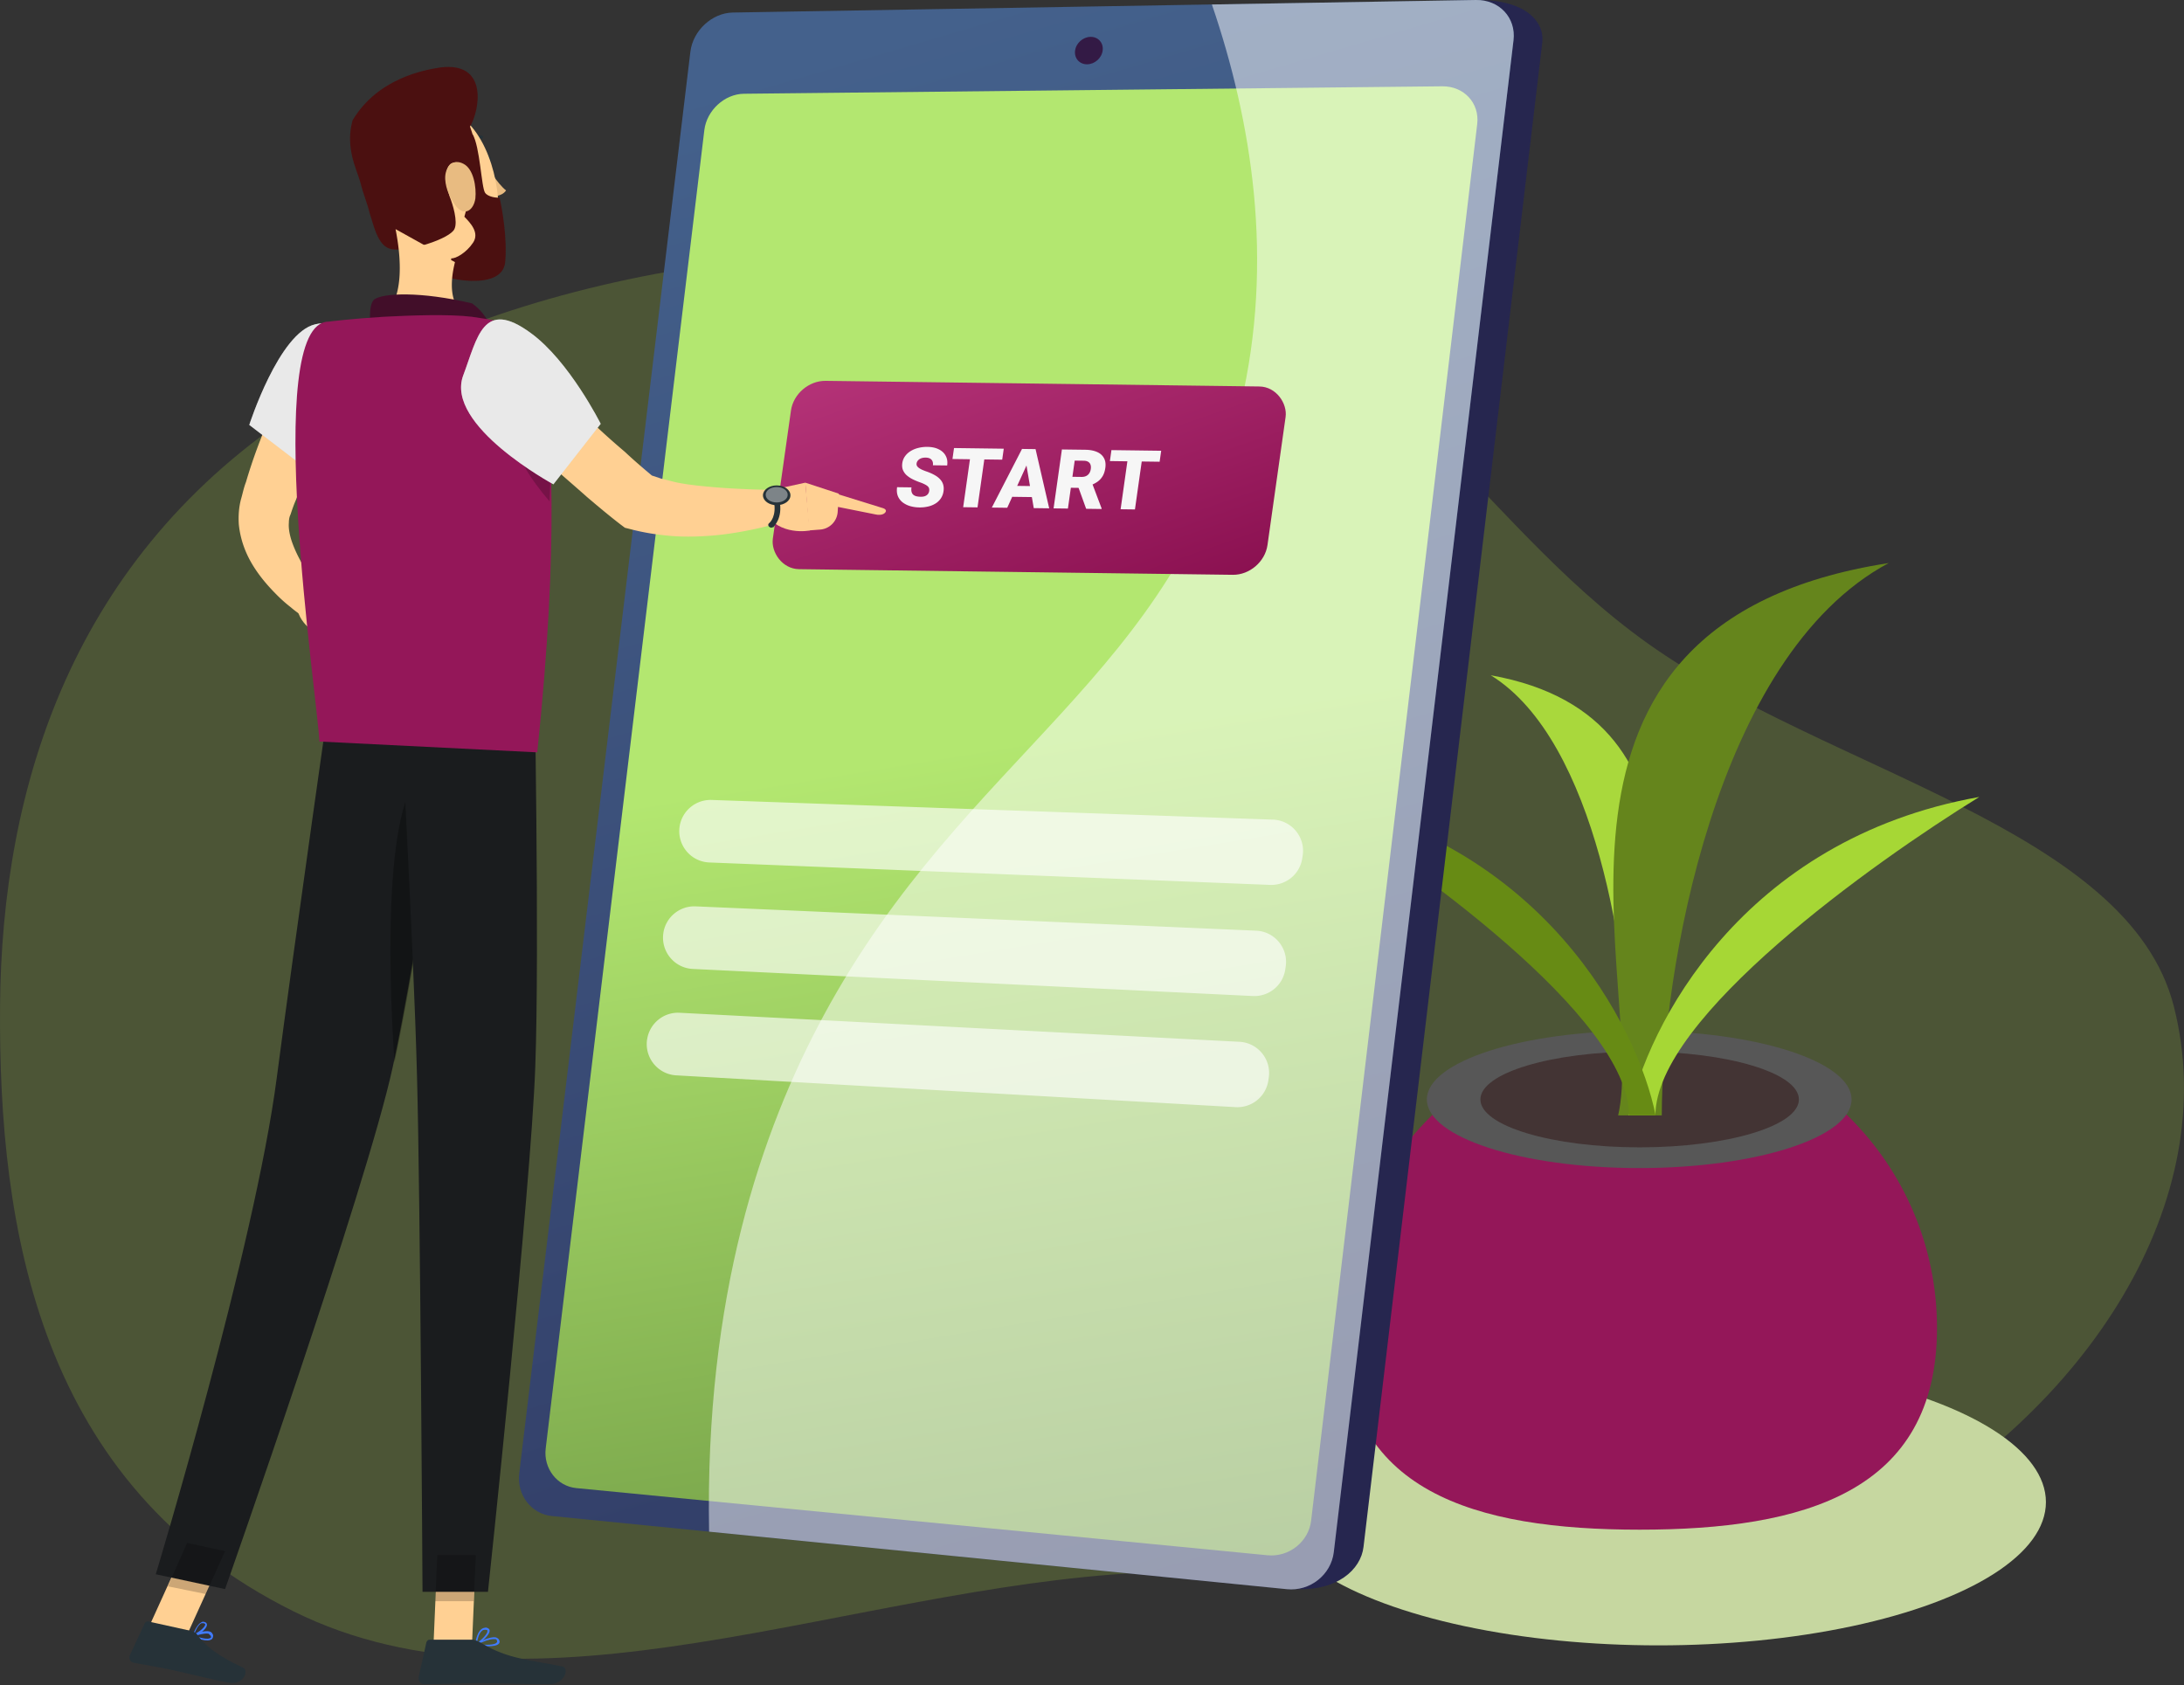 <svg width="574" height="443" fill="none" xmlns="http://www.w3.org/2000/svg"><rect width="100%" height="100%" fill="#333333" stroke="none"/><path d="M127.035 42.244c.138.9.689 1.35 1.241 1.35.551-.15.827-.9.689-1.65-.138-.9-.689-1.35-1.241-1.35-.551 0-.827.75-.689 1.65z" fill="#263238"/><path d="M128 43.594s2.639 4.613 5 6.458c-1.111 1.692-3.611 1.538-3.611 1.538L128 43.594z" fill="#E8BB81"/><path d="M122.433 37.594c-.157 0-.315 0-.315-.116-.157-.116-.157-.348 0-.58 2.047-1.62 4.41-1.273 4.41-1.273.315 0 .472.232.472.463 0 .232-.315.348-.63.348 0 0-1.89-.232-3.464 1.042-.158.116-.315.116-.473.116z" fill="#263238"/><path d="M97.587 46.668c2.863 10.57 3.976 17.037 10.656 21.454 10.019 6.625 22.424-.947 22.742-12.304.318-10.096-4.453-25.871-15.904-27.922-11.45-2.208-20.516 8.045-17.494 18.772z" fill="#FFD093"/><path d="M115.71 17.734C128.552 16.1 126 29.18 123.53 33.268c0 0 .871 2.46 1.235 4.087.823 3.68 1.235 8.993 1.235 8.993l-1.646 1.224c-.412-.817-2.56-4.903-4.528-4.903-3.622 0-2.607 5.995-1.646 8.993.823 2.043 2.222 6.621 1.235 8.583-1.235 2.453-11.113 5.723-16.052 5.314-3.951-.327-4.94-5.722-6.174-9.401-.686-2.861-1.646-4.905-2.47-8.175-.786-3.124-4.115-8.994-2.057-16.352 6.585-11.036 18.768-13.243 23.048-13.897z" fill="#4B1010"/><path d="M122.044 56.965c2.384-7.983 1.881-14.965 1.332-17.457l.807-4.262c1.984 3.232 2.326 14.047 3.31 15.428.788 1.105 2.866 1.322 3.807 1.292.726 3.115 2.037 10.855 1.474 16.898-.562 6.042-9.873 5.332-14.458 4.221-.435-1.868.024-4.236.307-5.187 1.102.122 3.906-1.414 5.704-4.107 1.798-2.692-.823-5.303-2.283-6.826z" fill="#4B1010"/><path d="M117.007 47.08c.147 2.767 1.469 5.38 2.938 7.226 2.203 2.614 4.554.922 4.994-2.153.294-2.921-.44-7.688-3.084-9.072-2.791-1.537-4.995.77-4.848 3.998z" fill="#E8BB81"/><path opacity=".2" fill-rule="evenodd" clip-rule="evenodd" d="M299.721 71.304c-76.067-13.334-162.239-1.585-220.37 35.901C19.115 146.049.42 206.616.011 264.574c-.41 58.293 10.092 125.68 77.116 158.957 63.46 31.508 145.506-6.151 222.594-10.153 66.731-3.464 139.337 17.69 192.423-11.392 57.211-31.342 92.028-86.741 79.201-137.412-11.841-46.777-90.964-61.787-138.118-95.339-46.981-33.428-69.097-86.641-133.506-97.931z" fill="#AFDD44"/><ellipse cx="435.856" cy="394.825" rx="101.855" ry="37.657" fill="#C6D7A0"/><path d="M352.785 349.066c0 43.141 34.989 53.005 78.149 53.005 43.161 0 78.149-9.864 78.149-53.005 0-43.14-34.988-78.113-78.149-78.113-43.16 0-78.149 34.973-78.149 78.113z" fill="#941759"/><ellipse rx="55.805" ry="18.034" transform="matrix(-1 0 0 1 430.821 288.988)" fill="#575757"/><ellipse rx="41.853" ry="12.59" transform="matrix(-1 0 0 1 430.935 288.985)" fill="#433434"/><path d="M428.068 279.12c0-25.616-8.369-84.458-36.265-101.628 62.487 11.138 38.589 78.425 43.239 101.628h-6.974z" fill="#A9D83C"/><path d="M436.749 293.183c0-36.594 13.762-120.654 59.632-145.183-102.75 15.91-63.454 112.036-71.099 145.183h11.467z" fill="#65851C"/><path d="M435.076 293.183c0-25.67 57.214-66.5 85.124-83.706-62.517 11.16-87.449 60.455-92.101 83.707l6.977-.001z" fill="#A6D735"/><path d="M428.156 293.183c0-25.67-57.214-66.5-85.123-83.706 62.517 11.16 87.449 60.455 92.101 83.707l-6.978-.001z" fill="#678B14"/><path d="M189.834 14.253l-44.742 371.863c-.675 5.574 3.165 10.571 8.563 11.101l186.341 20.451c11.422.707 17.671-5.125 18.362-11.053l46.975-395.35c.707-5.896-4.9-11.23-16.37-11.23L200.935 4.003c-5.446.08-10.427 4.691-11.101 10.25z" fill="url(#paint0_linear_9102_51811)"/><path d="M181.446 13.609l-44.983 373.71c-.674 5.607 3.181 10.635 8.579 11.165l193.185 19.231c6.057.61 11.599-3.776 12.322-9.736l47.232-397.39C398.488 4.66 394.038-.095 387.917 0L192.595 3.295c-5.462.096-10.474 4.74-11.149 10.314z" fill="url(#paint1_linear_9102_51811)"/><path d="M185.111 34.219l-41.69 346.512c-.626 5.237 2.989 9.912 8.033 10.41l181.682 17.656c5.623.546 10.796-3.551 11.455-9.093L388.24 32.612c.659-5.51-3.47-9.976-9.157-9.928l-183.546 1.96c-5.109.048-9.8 4.37-10.426 9.575z" fill="url(#paint2_linear_9102_51811)"/><path d="M282.546 13.35c-.241 1.993 1.189 3.583 3.197 3.551 2.009-.032 3.824-1.654 4.065-3.663.241-1.992-1.189-3.582-3.197-3.55-2.008.032-3.824 1.67-4.065 3.663z" fill="url(#paint3_linear_9102_51811)"/><path opacity=".5" d="M216.531 266.813c37.191-68.759 92.761-89.355 109.485-160.218 9.045-38.316 2.876-74.977-7.502-105.42L387.916 0c6.12-.096 10.571 4.66 9.864 10.588l-47.232 397.39c-.707 5.96-6.266 10.346-12.322 9.736l-151.865-15.118c-1.109-61.61 13.591-105.131 30.17-135.784z" fill="#fff"/><path opacity=".63" d="M186.424 226.698l147.383 5.896c4.177.16 7.824-2.828 8.45-6.973l.113-.739c.739-4.868-2.924-9.285-7.84-9.446l-147.495-5.173a8.231 8.231 0 00-8.418 6.972v.016c-.723 4.836 2.907 9.254 7.807 9.447zm-4.352 27.987l147.206 7.117a8.205 8.205 0 008.515-6.973l.112-.755c.739-4.835-2.875-9.237-7.759-9.446l-147.319-6.394a8.233 8.233 0 00-8.482 6.972v.032c-.723 4.804 2.859 9.206 7.727 9.447zm-4.339 27.969l147.013 8.354a8.232 8.232 0 008.595-6.956l.113-.771c.739-4.804-2.844-9.19-7.696-9.447l-147.126-7.631c-4.209-.225-7.904 2.796-8.546 6.956l-.016.049c-.723 4.787 2.827 9.173 7.663 9.446z" fill="#fff"/><rect width="130" height="50" rx="8" transform="matrix(1 .013 -.14 .99 209 100)" fill="url(#paint4_linear_9102_51811)"/><path d="M244.207 129.073a1.79 1.79 0 00-.016-.65c-.044-.2-.15-.386-.319-.558-.17-.173-.425-.347-.766-.522a9.518 9.518 0 00-1.339-.571 18.61 18.61 0 01-1.879-.792 7.453 7.453 0 01-1.565-1.033 3.822 3.822 0 01-1-1.377c-.219-.529-.28-1.141-.182-1.835.095-.667.33-1.264.706-1.792.377-.535.86-.987 1.451-1.356a6.972 6.972 0 012.035-.847 9.254 9.254 0 012.439-.277c1.145.015 2.127.227 2.945.635.825.402 1.434.968 1.826 1.697.4.723.53 1.574.392 2.552l-3.749-.049c.055-.39.022-.735-.101-1.035a1.385 1.385 0 00-.62-.711c-.298-.175-.691-.265-1.178-.271-.472-.007-.88.059-1.222.197a2.007 2.007 0 00-.812.564c-.198.232-.317.49-.357.774-.033.234.002.447.103.64.11.187.276.363.496.529.228.166.506.326.836.48.337.153.717.304 1.141.452.794.273 1.49.577 2.088.911.607.328 1.103.7 1.489 1.118.394.41.669.875.825 1.396.163.52.198 1.107.106 1.759a4.496 4.496 0 01-.67 1.846 4.644 4.644 0 01-1.365 1.356 6.384 6.384 0 01-1.945.817 9.545 9.545 0 01-2.414.256 9.143 9.143 0 01-2.332-.329 6.1 6.1 0 01-1.973-.964 4.034 4.034 0 01-1.284-1.647c-.278-.671-.353-1.464-.223-2.379l3.781.05c-.065.453-.058.837.02 1.151.077.313.221.567.43.762.21.187.481.326.813.415a5.14 5.14 0 001.165.133c.48.006.876-.056 1.189-.187.313-.138.554-.32.722-.545.169-.232.273-.486.313-.763zm14.895-11.196l-2.191 15.486-3.77-.049 2.19-15.486 3.771.049zm4.704.061l-.407 2.883-13.072-.171.407-2.883 13.072.171zm6.457 3.346l-5.543 12.182-4.049-.053 7.937-15.412 2.567.034-.912 3.249zm1.428 12.273l-2.094-12.282-.033-3.261 2.599.034 3.589 15.562-4.061-.053zm.667-5.778l-.408 2.883-8.024-.105.408-2.883 8.024.105zm6.733-9.64l6.155.08c1.203.016 2.223.207 3.061.573.838.366 1.448.9 1.829 1.601.389.701.511 1.562.366 2.584-.125.886-.369 1.625-.733 2.217a4.792 4.792 0 01-1.38 1.463 7.678 7.678 0 01-1.863.924l-1.333.675-5.167-.067.387-2.883 3.824.05c.479.006.889-.074 1.228-.24.339-.166.609-.404.811-.714.21-.316.346-.695.408-1.134.063-.447.035-.831-.084-1.152a1.41 1.41 0 00-.627-.744c-.291-.174-.669-.264-1.135-.27l-2.384-.032-1.783 12.604-3.77-.049 2.19-15.486zm6.371 15.598l-2.49-6.895 3.999.031 2.552 6.757-.023.16-4.038-.053zm15.015-15.318l-2.19 15.486-3.77-.049 2.19-15.487 3.77.05zm4.705.061l-.408 2.883-13.072-.172.408-2.882 13.072.171z" fill="#F6F6F6"/><path d="M92.253 100.704c-2.602 4.77-5.204 9.973-7.661 15.177-2.457 5.059-4.77 10.263-6.794 15.466-.578 1.301-1.012 2.602-1.445 3.903-.29.578-.434 1.301-.434 2.168-.144 1.59.29 3.758 1.156 5.927 1.735 4.48 4.915 9.25 8.24 13.442l-4.915 5.782c-1.446-1.012-2.746-1.879-3.903-2.891a37.98 37.98 0 01-3.613-3.18c-2.313-2.313-4.481-4.77-6.36-7.805-1.88-3.036-3.325-6.649-3.758-10.841-.145-2.168 0-4.481.578-6.649.433-1.446.722-3.036 1.3-4.481 1.735-5.926 3.903-11.708 6.36-17.345 1.301-2.747 2.458-5.493 3.903-8.24 1.446-2.746 2.747-5.348 4.481-8.094l12.865 7.661z" fill="#FFD093"/><path d="M83.003 155.051l7.227 1.879-5.348 10.407s-5.348-2.024-6.65-6.794l4.77-5.492z" fill="#FFD093"/><path d="M100.205 160.254l-6.505 8.239-8.941-1.195 5.472-10.368 9.974 3.324zm102.192-31.363l9.25-2.024 1.157 12.576s-7.95 1.59-11.853-4.77l1.446-5.782z" fill="#FFD093"/><path d="M220.466 129.758l-.303 4.771a4.999 4.999 0 01-4.606 4.668l-2.926.225-.982-12.555 8.817 2.891zM103.962 60.23c1.446 7.372 2.313 17.78-2.891 22.694 0 0 2.024 7.516 15.9 7.516 15.177 0 7.372-6.649 7.372-6.649-6.36-2.023-6.215-9.106-4.77-14.888l-15.611-8.673z" fill="#FFD093"/><path d="M98.181 87.837c-1.3-1.88-1.3-7.95.145-9.107 2.313-1.734 12.286-2.168 25.729 1.012 4.966 3.499 5.372 8.371 5.372 8.371l-31.245-.276z" fill="#420E29"/><path d="M53.084 430.987c1.012.289 2.023.289 2.601-.145.145-.144.434-.578.29-1.156-.145-.289-.29-.578-.578-.723-1.301-.723-4.481.578-4.626.723-.145 0-.145.145-.145.145 0 .144 0 .144.145.289.29.289 1.3.722 2.313.867zm1.59-1.59c.144 0 .144 0 .289.144l.434.434c.144.434 0 .578-.145.578-.578.434-2.602 0-4.047-.578 1.012-.289 2.602-.723 3.469-.578z" fill="#407BFF"/><path d="M50.625 430.263c1.3-.289 3.758-2.023 3.758-3.18 0-.144 0-.578-.578-.722-.29-.145-.723-.145-1.012.144-1.3.723-2.168 3.469-2.313 3.614-.144-.145 0 0 .145.144-.145-.144-.145 0 0 0zm2.89-3.613c.434.144.434.289.434.289 0 .722-1.59 2.023-2.89 2.602.289-.868 1.011-2.458 1.879-2.891h.578zm74.586 6.071c1.301 0 2.602-.144 3.036-.722.144-.145.289-.579 0-1.012-.145-.289-.434-.434-.723-.578-1.734-.434-5.204 1.59-5.348 1.59-.145 0-.145.144-.145.289 0 .144.145.144.145.144.578.145 1.879.289 3.035.289zm1.59-1.879h.434c.289 0 .434.145.434.289.144.289.144.434 0 .578-.434.723-3.036.723-4.915.434 1.156-.578 2.891-1.301 4.047-1.301z" fill="#407BFF"/><path d="M125.065 432.434c1.301-.578 3.758-2.746 3.614-3.903 0-.289-.289-.578-.867-.722-.434 0-1.012.144-1.301.433-1.301 1.012-1.59 3.758-1.59 3.903-.145.145 0 .289.144.289-.144 0 0 0 0 0zm2.458-4.047h.144c.434 0 .434.144.434.289.144.723-1.59 2.457-2.747 3.18.145-.867.434-2.457 1.301-3.18.289-.289.578-.289.868-.289z" fill="#407BFF"/><path d="M113.935 432.287h10.118l1.012-23.56h-10.118l-1.012 23.56zm-74.729-4.769l9.974 2.168 9.973-21.971-9.973-2.168-9.974 21.971z" fill="#FFD093"/><path d="M50.192 428.675l-11.13-2.457c-.434-.144-.867.145-1.012.434l-3.902 8.383c-.434.868.144 1.879 1.011 2.024 3.903.723 5.927 1.012 10.697 2.024 3.035.722 9.829 2.312 14.02 3.18 4.048.867 5.638-3.036 4.048-3.903-7.227-3.325-10.407-6.216-12.287-8.962-.289-.289-.867-.578-1.445-.723zm73.862 2.313h-11.13c-.434 0-.723.289-.867.723l-2.024 9.106c-.144.868.434 1.879 1.446 1.879 4.047 0 9.829-.289 14.888-.289 5.926 0 10.985.289 17.923.289 4.192 0 5.348-4.191 3.614-4.625-7.95-1.735-14.455-1.879-21.393-6.215-.867-.434-1.59-.868-2.457-.868z" fill="#263238"/><path d="M82.859 85.236c-9.54 2.168-17.345 26.452-17.345 26.452l19.08 14.599s7.082-6.649 10.118-18.791c3.324-12.72-2.024-24.572-11.853-22.26z" fill="#DADADA"/><path opacity=".4" d="M82.859 85.236c-9.54 2.168-17.345 26.452-17.345 26.452l19.08 14.599s7.082-6.649 10.118-18.791c3.324-12.72-2.024-24.572-11.853-22.26z" fill="#fff"/><path d="M140.1 96.8l16.045 14.744a191.761 191.761 0 008.094 7.228c2.602 2.457 5.348 4.77 7.95 6.938l-2.168-1.157 3.903 1.301c1.445.289 2.746.723 4.191 1.012 2.891.578 5.927.867 9.107 1.156 3.18.29 6.215.434 9.54.579 3.18.144 6.504.144 9.684.144l1.59 7.516c-3.469 1.301-6.649 2.169-10.118 2.891-3.469.723-6.938 1.301-10.407 1.59-3.469.289-7.083.434-10.841.145-3.758-.289-7.516-.867-11.275-1.879l-1.156-.289-1.156-.868c-3.18-2.457-5.927-4.77-8.818-7.227-2.746-2.457-5.637-4.914-8.383-7.372-5.493-4.914-10.841-9.973-16.189-15.032L140.1 96.8z" fill="#FFD093"/><path opacity=".2" d="M91.097 103.16c-5.203 5.059-6.793 14.455-7.227 22.549l.867.723s7.083-6.649 10.119-18.791c.144-.723.289-1.59.433-2.313l-4.192-2.168z" fill="#000"/><path d="M121.164 173.555S109.6 251.32 103.24 280.373c-6.938 31.945-44.086 137.318-44.086 137.318l-18.213-3.903s26.019-86.004 31.8-130.524c4.481-34.257 15.266-109.709 15.266-109.709h33.157z" fill="#1A1C1E"/><path opacity=".3" d="M113.937 201.307c-13.298 2.601-11.997 52.325-10.263 77.909 3.903-18.068 9.54-52.903 13.298-77.62-1.011-.434-2.023-.578-3.035-.289z" fill="#000"/><path d="M140.389 173.555s1.446 76.03.289 106.963c-1.156 32.233-12.431 137.895-12.431 137.895h-17.2s-.579-103.638-1.446-135.438c-.867-34.546-5.059-109.42-5.059-109.42h35.847z" fill="#1A1C1E"/><path d="M142.755 99.176c2.02 13.906 4.365 42.042-1.551 98.577l-57.256-2.842c-.432-10.612-15.43-110.372 2.437-110.372 0 0 5.58-.732 14.526-1.28 6.926-.367 17.026-.732 23.086 0 2.597.365 5.05.731 7.215 1.28 5.771 1.464 10.389 7.319 11.543 14.637z" fill="#941759"/><path opacity=".2" d="M134.752 111.688l9.829-2.313c.289 5.926.289 13.298-.145 22.404-4.481-5.203-10.263-13.153-9.684-20.091zm-9.687 297.039l-.578 12.141h-10.118l.578-12.141h10.118zm-75.887-3.18l9.974 2.168-5.06 11.274-9.973-2.023 5.06-11.419z" fill="#000"/><path d="M121.741 98.68c-4.914 13.154 23.706 28.621 23.706 28.621l12.431-15.9s-8.239-16.478-18.358-23.85c-12.575-9.25-14.02 1.156-17.779 11.13z" fill="#DADADA"/><path opacity=".4" d="M121.741 98.68c-4.914 13.154 23.706 28.621 23.706 28.621l12.431-15.9s-8.239-16.478-18.358-23.85c-12.575-9.25-14.02 1.156-17.779 11.13z" fill="#fff"/><path d="M204.134 132.793c1.995 0 3.613-1.164 3.613-2.601s-1.618-2.602-3.613-2.602c-1.996 0-3.614 1.165-3.614 2.602 0 1.437 1.618 2.601 3.614 2.601z" fill="#263238"/><path d="M202.686 138.719c-.145 0-.434-.144-.578-.289-.289-.289-.289-.722.144-1.011.145-.145 1.879-1.735 1.157-5.638-.145-.433.144-.722.578-.867.433 0 .722.145.867.578 1.012 4.77-1.59 6.938-1.59 7.083-.289 0-.434.144-.578.144z" fill="#263238"/><path opacity=".4" d="M207.022 130.047c0 1.156-1.301 2.024-2.891 2.024s-2.891-.868-2.891-2.024c0-1.156 1.301-2.024 2.891-2.024s2.891.868 2.891 2.024z" fill="#fff"/><path d="M232.162 133.596l-11.776-3.655-.407 3.249 10.152 2.03c.542.136 1.787.244 2.437-.406.649-.649 0-1.083-.406-1.218z" fill="#FFD093"/><defs><linearGradient id="paint0_linear_9102_51811" x1="277.525" y1="199.263" x2="350.96" y2="207.274" gradientUnits="userSpaceOnUse"><stop stop-color="#444B8C"/><stop offset=".996" stop-color="#26264F"/></linearGradient><linearGradient id="paint1_linear_9102_51811" x1="212.82" y1="14.153" x2="394.405" y2="632.344" gradientUnits="userSpaceOnUse"><stop stop-color="#44618C"/><stop offset=".996" stop-color="#26264F"/></linearGradient><linearGradient id="paint2_linear_9102_51811" x1="263.964" y1="195.267" x2="345.592" y2="695.099" gradientUnits="userSpaceOnUse"><stop stop-color="#B3E770"/><stop offset=".996" stop-color="#224213"/></linearGradient><linearGradient id="paint3_linear_9102_51811" x1="280.865" y1="-1.075" x2="494.276" y2="576.915" gradientUnits="userSpaceOnUse"><stop stop-color="#311944"/><stop offset="1" stop-color="#893976"/></linearGradient><linearGradient id="paint4_linear_9102_51811" x1="130" y1="50" x2="96.495" y2="-37.113" gradientUnits="userSpaceOnUse"><stop offset="0" stop-color="#8A1050"/><stop offset="1" stop-color="#B53378"/></linearGradient></defs></svg>